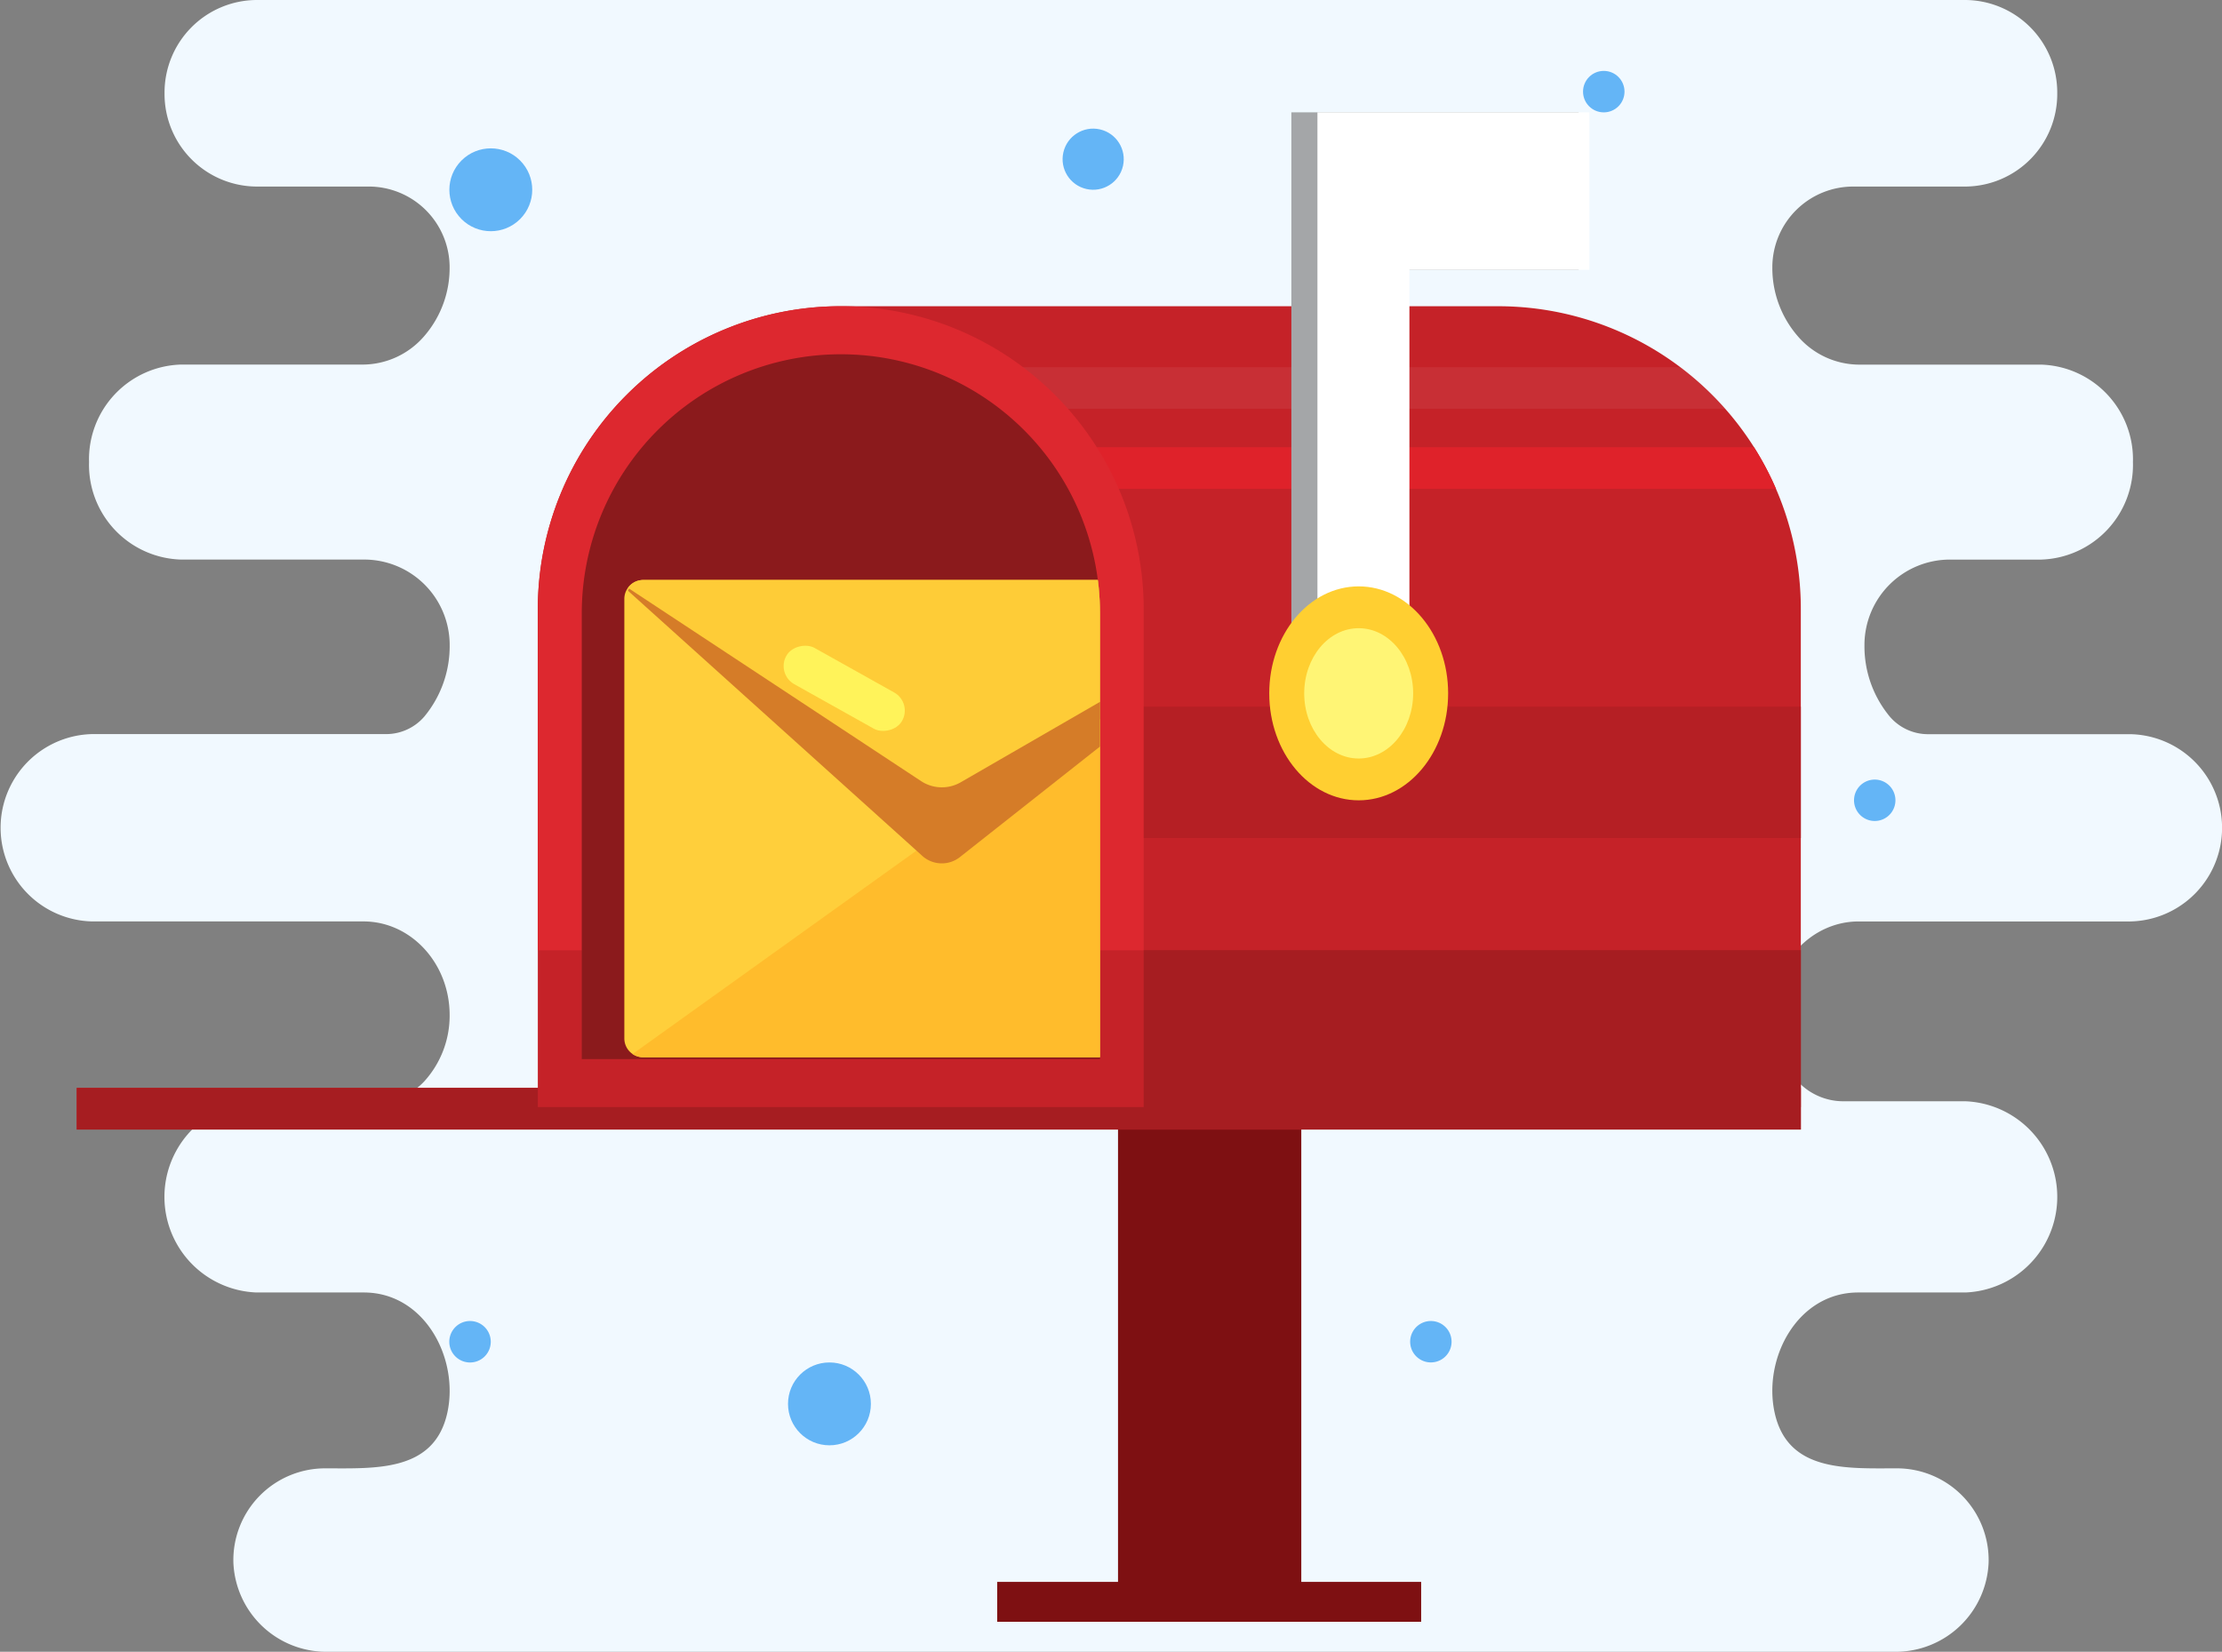 <svg id="Layer_2" data-name="Layer 2" xmlns="http://www.w3.org/2000/svg" xmlns:xlink="http://www.w3.org/1999/xlink" width="195.68" height="145.486" viewBox="0 0 195.68 145.486">
  <rect x="0" y="0" width="195.68" height="145.486" fill="#808080" stroke="none"/>
  <defs>
    <clipPath id="clip-path">
      <path id="Path_2983" data-name="Path 2983" d="M179,171.1V131.84a22.819,22.819,0,1,1,45.638,0V171.1Z" transform="translate(-179 -109.02)" fill="none"/>
    </clipPath>
  </defs>
  <g id="Objects" transform="translate(0)">
    <path id="Path_2970" data-name="Path 2970" d="M187.594,64.667h-17.8a4.436,4.436,0,0,1-3.374-1.554h0a9.7,9.7,0,0,1-2.227-6.3v-.083a7.53,7.53,0,0,1,7.547-7.442h8.014a8.347,8.347,0,0,0,8.083-8.586,8.347,8.347,0,0,0-8.083-8.586H163.669a7.155,7.155,0,0,1-5.361-2.519,9.159,9.159,0,0,1-2.227-6.073v-.092a7.121,7.121,0,0,1,7.155-7H173.1a8.149,8.149,0,0,0,8.071-8.226A8.149,8.149,0,0,0,173.1,0H22.577a8.151,8.151,0,0,0-8.086,8.214,8.151,8.151,0,0,0,8.086,8.217H32.44a7.124,7.124,0,0,1,7.155,7v.092a9.159,9.159,0,0,1-2.227,6.073A7.173,7.173,0,0,1,32,32.111H15.925A8.347,8.347,0,0,0,7.842,40.7a8.347,8.347,0,0,0,8.083,8.586H32.056A7.53,7.53,0,0,1,39.6,56.725v.083a9.714,9.714,0,0,1-2.227,6.3h0A4.439,4.439,0,0,1,34,64.659H8.083a8.253,8.253,0,0,0,0,16.5H32.007c4.193,0,7.59,3.7,7.59,8.246a8.6,8.6,0,0,1-2.227,5.833A5.49,5.49,0,0,1,33.341,97H22.577a8.427,8.427,0,0,0,0,16.841h9.462c5.364,0,8.4,5.807,7.356,10.59-1.145,5.235-6.328,4.9-10.762,4.9a8.083,8.083,0,0,0-8.08,8.3,8.193,8.193,0,0,0,8.246,7.857H166.878a8.194,8.194,0,0,0,8.249-7.857,8.083,8.083,0,0,0-8.08-8.3c-4.433,0-9.617.338-10.762-4.9-1.05-4.788,2-10.59,7.356-10.59H173.1A8.428,8.428,0,0,0,173.1,97H162.336a5.489,5.489,0,0,1-4.026-1.759,8.586,8.586,0,0,1-2.228-5.834c0-4.551,3.4-8.237,7.588-8.246h23.925a8.249,8.249,0,0,0,0-16.495Z" transform="translate(0)" fill="#f1f9ff"/>
    <rect id="Rectangle_1308" data-name="Rectangle 1308" width="16.14" height="52.455" transform="translate(98.458 88.229)" fill="#7e1012"/>
    <path id="Path_2971" data-name="Path 2971" d="M276.706,120.915v43.868H165.48V120.915A26.678,26.678,0,0,1,192.155,94.24h57.873a26.656,26.656,0,0,1,26.678,26.675Z" transform="translate(-118.117 -67.267)" fill="#c52228"/>
    <path id="Path_2972" data-name="Path 2972" d="M327.839,141.286H240.18V137.62H325.9A26.227,26.227,0,0,1,327.839,141.286Z" transform="translate(-171.437 -98.231)" fill="#df222a"/>
    <rect id="Rectangle_1309" data-name="Rectangle 1309" width="89.846" height="11.569" transform="translate(68.743 62.243)" fill="#b51f24"/>
    <path id="Path_2973" data-name="Path 2973" d="M312.519,116.661H225V113h83.558a26.731,26.731,0,0,1,3.961,3.661Z" transform="translate(-160.602 -80.658)" fill="#fff" opacity="0.06"/>
    <path id="Path_2974" data-name="Path 2974" d="M218.833,120.908v30.053H165.48V120.908a26.677,26.677,0,1,1,53.355,0Z" transform="translate(-118.117 -67.26)" fill="#dd282f"/>
    <path id="Path_2975" data-name="Path 2975" d="M179,171.1V131.84a22.819,22.819,0,1,1,45.638,0V171.1Z" transform="translate(-127.767 -77.817)" fill="#8b1a1c"/>
    <rect id="Rectangle_1310" data-name="Rectangle 1310" width="151.834" height="3.669" transform="translate(6.758 95.822)" fill="#c52228"/>
    <path id="Path_2976" data-name="Path 2976" d="M175.444,292.4v15.8H23.61v-3.669H64.215v1.694h53.353V292.4Z" transform="translate(-16.852 -208.711)" fill="#a61d21"/>
    <path id="Path_2977" data-name="Path 2977" d="M422.631,34.57h-25.3V83.115h9.454V48.437h15.848Z" transform="translate(-283.608 -24.676)" fill="#a4a6a8"/>
    <path id="Path_2978" data-name="Path 2978" d="M429.308,34.57H405.36V83.115h8.1V48.437h15.848Z" transform="translate(-289.34 -24.676)" fill="#fff"/>
    <ellipse id="Ellipse_904" data-name="Ellipse 904" cx="7.877" cy="9.422" rx="7.877" ry="9.422" transform="translate(111.776 51.648)" fill="#ffcf31"/>
    <ellipse id="Ellipse_905" data-name="Ellipse 905" cx="4.797" cy="5.739" rx="4.797" ry="5.739" transform="translate(114.855 55.331)" fill="#fff575"/>
    <g id="Group_1573" data-name="Group 1573" transform="translate(51.233 31.203)" clip-path="url(#clip-path)">
      <path id="Path_2979" data-name="Path 2979" d="M249.692,180.153v38.708a1.663,1.663,0,0,1-1.666,1.666H193.766a1.632,1.632,0,0,1-.939-.286,1.663,1.663,0,0,1-.727-1.374V180.153a1.643,1.643,0,0,1,.318-.973h0a1.649,1.649,0,0,1,1.348-.69h54.261a1.663,1.663,0,0,1,1.557,1.073,1.612,1.612,0,0,1,.109.59Z" transform="translate(-188.351 -158.607)" fill="#ffcf3b"/>
      <path id="Path_2980" data-name="Path 2980" d="M251.505,182.844v38.708a1.663,1.663,0,0,1-1.666,1.666H195.579a1.631,1.631,0,0,1-.939-.286L251.4,182.26A1.611,1.611,0,0,1,251.505,182.844Z" transform="translate(-190.164 -161.298)" fill="#ffbc2c"/>
      <path id="Path_2981" data-name="Path 2981" d="M250.485,180.77l-27.969,22.076a2.576,2.576,0,0,1-3.486-.143L193.21,179.442h0a1.577,1.577,0,0,1,1.348-.942h54.261a1.775,1.775,0,0,1,1.557,1.465Z" transform="translate(-189.143 -158.614)" fill="#d57c28"/>
      <path id="Path_2982" data-name="Path 2982" d="M250.485,180.153l-27.969,16.154a3.326,3.326,0,0,1-3.486-.1L193.21,179.18h0a1.649,1.649,0,0,1,1.348-.69h54.261a1.663,1.663,0,0,1,1.557,1.073Z" transform="translate(-189.143 -158.607)" fill="#fecc37"/>
      <rect id="Rectangle_1311" data-name="Rectangle 1311" width="3.658" height="11.695" rx="1.829" transform="translate(17.117 28.165) rotate(-60.77)" fill="#fff35a"/>
    </g>
    <rect id="Rectangle_1312" data-name="Rectangle 1312" width="37.337" height="3.515" transform="translate(87.817 139.332)" fill="#7e1012"/>
    <circle id="Ellipse_906" data-name="Ellipse 906" cx="3.649" cy="3.649" r="3.649" transform="translate(38.062 16.716) rotate(-45)" fill="#64b5f6"/>
    <circle id="Ellipse_907" data-name="Ellipse 907" cx="3.649" cy="3.649" r="3.649" transform="translate(69.396 120.004)" fill="#64b5f6"/>
    <circle id="Ellipse_908" data-name="Ellipse 908" cx="2.693" cy="2.693" r="2.693" transform="matrix(0.221, -0.975, 0.975, 0.221, 93.049, 16.052)" fill="#64b5f6"/>
    <path id="Path_2984" data-name="Path 2984" d="M437.522,408.353a1.823,1.823,0,1,1-.535-1.29,1.826,1.826,0,0,1,.535,1.29Z" transform="translate(-309.69 -290.175)" fill="#64b5f6"/>
    <path id="Path_2985" data-name="Path 2985" d="M574.092,241.736a1.823,1.823,0,1,1-.534-1.292A1.826,1.826,0,0,1,574.092,241.736Z" transform="translate(-407.171 -171.244)" fill="#64b5f6"/>
    <circle id="Ellipse_909" data-name="Ellipse 909" cx="1.826" cy="1.826" r="1.826" transform="translate(139.41 6.245)" fill="#64b5f6"/>
    <path id="Path_2986" data-name="Path 2986" d="M141.892,408.353a1.826,1.826,0,1,1-1.823-1.823A1.826,1.826,0,0,1,141.892,408.353Z" transform="translate(-98.673 -290.175)" fill="#64b5f6"/>
  </g>
</svg>
